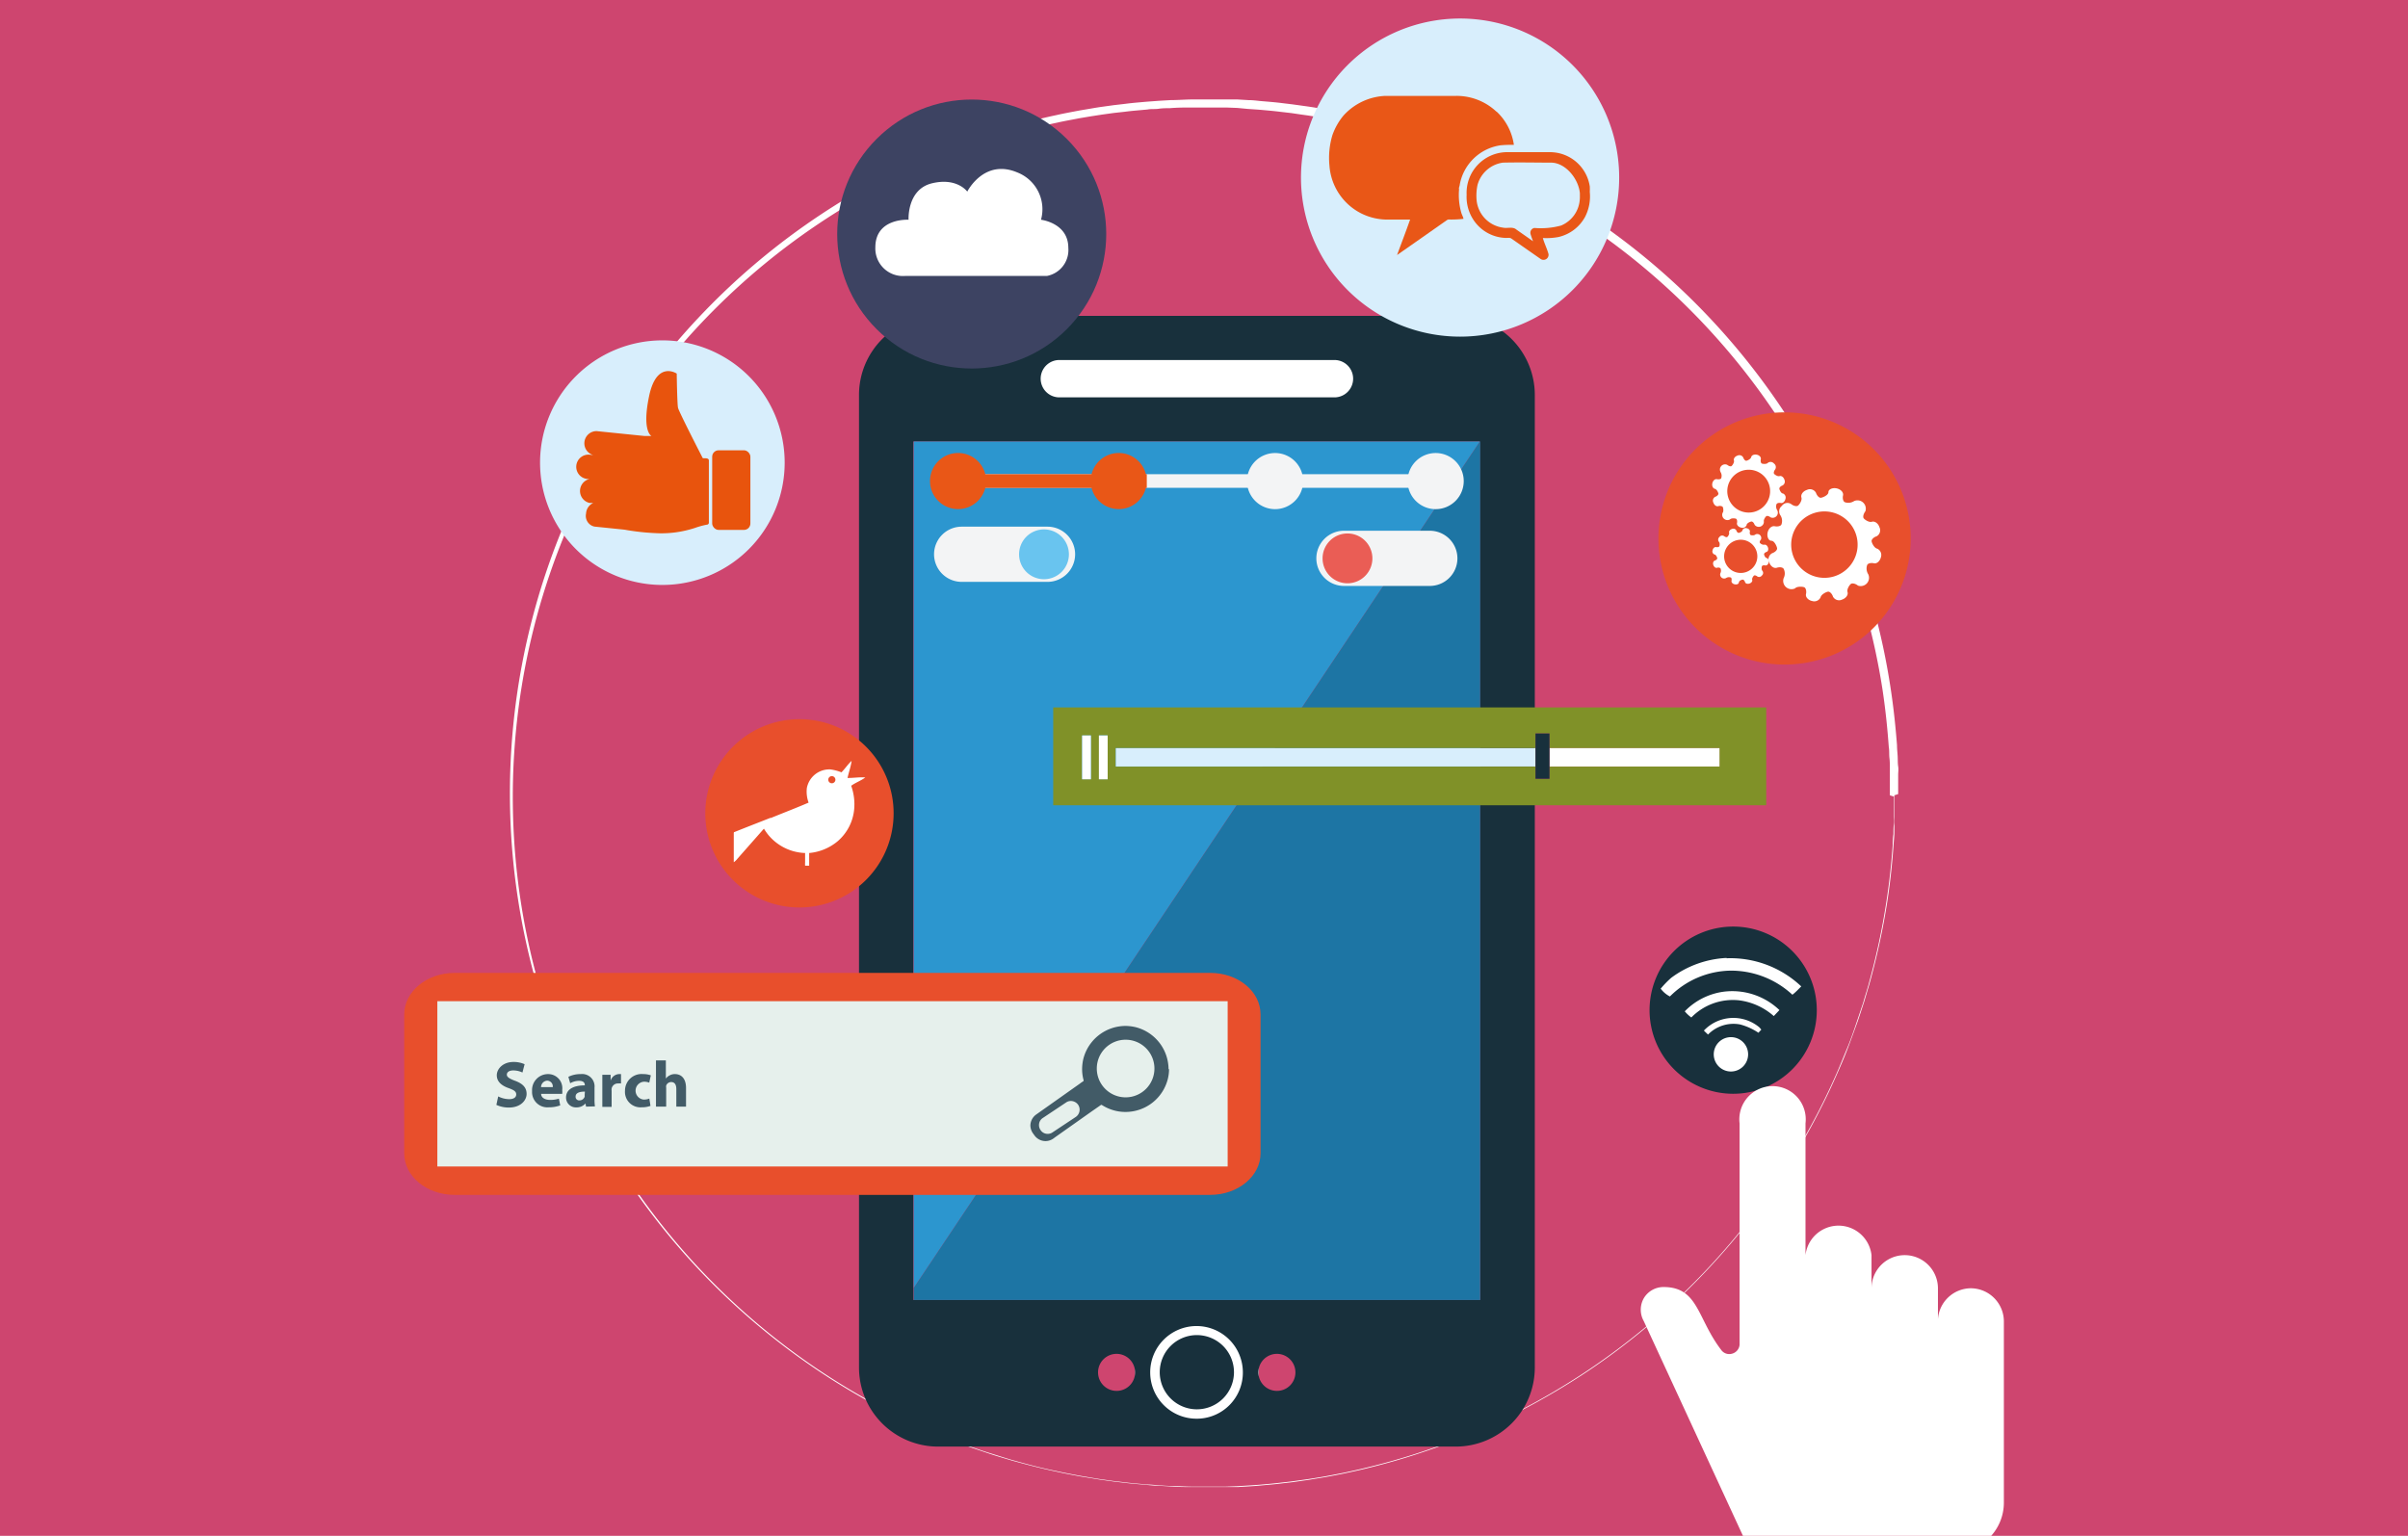<svg id="Réteg_1" data-name="Réteg 1" xmlns="http://www.w3.org/2000/svg" viewBox="0 0 290 185"><defs><style>.cls-1{fill:#ce456f;}.cls-2{fill:#fff;}.cls-3{fill:#18303c;}.cls-4{fill:#d8eefc;}.cls-5{fill:#3d4362;}.cls-6{fill:#e84f2c;}.cls-7{fill:#e95717;}.cls-8{fill:#e8540d;}.cls-9{fill:#2c96cf;}.cls-10{fill:#1d75a4;}.cls-11{fill:#e6f0ec;}.cls-12{fill:#425b67;}.cls-13{fill:#f3f4f5;}.cls-14{fill:#ea5d55;}.cls-15{fill:#69c4ef;}.cls-16{fill:#809128;}</style></defs><title>app</title><rect class="cls-1" x="-40" y="-14.05" width="333" height="245.1"/><path class="cls-2" d="M228.14,95.8s0,.52,0,1.51c0,.24,0,.52,0,.83s0,.64,0,1,0,.76,0,1.18-.06.87-.09,1.35c-.13,1.91-.35,4.27-.77,7a86.61,86.61,0,0,1-2,9.34l-.18.65c-.07.22-.13.44-.2.66l-.39,1.33c-.3.9-.58,1.82-.92,2.75s-.68,1.88-1.05,2.85-.78,1.94-1.22,2.93a81.44,81.44,0,0,1-6.64,12.27,84.07,84.07,0,0,1-23.4,23.68,86.51,86.51,0,0,1-8.09,4.78,83.18,83.18,0,0,1-18.55,6.95c-.83.21-1.67.39-2.51.57-.42.1-.85.17-1.27.26l-1.28.24-1.29.21-.64.11-.65.09-1.3.19-1.31.15c-.87.11-1.75.18-2.64.26-.44.05-.88.07-1.32.1l-1.34.08-1.33,0-.68,0h-.67l-1.35,0-1.35,0c-.9,0-1.81,0-2.72-.07l-1.36-.08c-.45,0-.91-.05-1.36-.09-.91-.09-1.83-.15-2.74-.26l-1.37-.16-1.37-.19c-.46-.06-.92-.14-1.38-.22l-1.37-.22c-.91-.18-1.83-.34-2.74-.55-1.83-.38-3.65-.85-5.47-1.36-.9-.27-1.81-.53-2.71-.83s-1.8-.61-2.7-.92c-.45-.16-.89-.34-1.34-.51l-.67-.25-.66-.27-1.33-.54-1.32-.57a83.66,83.66,0,0,1-.08-152.87l1.32-.58,1.33-.54.67-.27.67-.26,1.34-.5c.9-.32,1.8-.65,2.7-.93s1.82-.57,2.72-.84c1.82-.51,3.65-1,5.48-1.38.91-.21,1.83-.37,2.75-.55l1.37-.23c.46-.08.92-.16,1.38-.22l1.37-.19,1.38-.16c.91-.12,1.83-.19,2.74-.27l1.37-.1,1.37-.08c.91,0,1.82-.08,2.73-.08H147l.67,0,1.35,0,1.34.08c.44,0,.89.05,1.33.1.88.08,1.77.14,2.64.25l1.32.16,1.3.18.65.09.65.1,1.29.22c.43.07.86.16,1.28.24s.86.15,1.28.25c.84.18,1.69.36,2.52.57a80.11,80.11,0,0,1,9.69,3,84.19,84.19,0,0,1,8.95,4,87.34,87.34,0,0,1,8.13,4.8,84.1,84.1,0,0,1,30.27,36.06c.44,1,.84,2,1.23,2.95s.74,1.92,1.06,2.86.63,1.86.93,2.76c.13.46.27.9.4,1.35.07.22.13.44.2.66l.18.65a83.34,83.34,0,0,1,2,9.39c.43,2.77.65,5.14.8,7.06,0,.48.06.94.08,1.36s0,.82.06,1.19,0,.71,0,1,0,.58,0,.83c0,1,0,1.51,0,1.51Zm-.54,0s0-.5,0-1.49c0-.24,0-.52,0-.83s0-.63,0-1,0-.75-.05-1.17,0-.87-.08-1.34c-.14-1.9-.35-4.25-.77-7a82.76,82.76,0,0,0-2-9.28c-.06-.21-.11-.43-.18-.64s-.12-.44-.19-.66c-.13-.43-.26-.88-.4-1.33-.29-.88-.57-1.8-.9-2.73s-.68-1.86-1.05-2.83-.77-1.93-1.21-2.9a82.2,82.2,0,0,0-6.59-12.2A83.38,83.38,0,0,0,190.86,26.9a86.62,86.62,0,0,0-8-4.76A80.66,80.66,0,0,0,174,18.2a79.6,79.6,0,0,0-9.58-3c-.82-.21-1.66-.39-2.49-.57-.42-.1-.84-.17-1.27-.25l-1.26-.24L158.09,14l-.64-.1-.65-.09-1.29-.19-1.3-.15c-.87-.11-1.74-.18-2.62-.26l-1.32-.09L149,13l-1.33-.05-.66,0h-.68l-1.34,0H143.6c-.9,0-1.8,0-2.7.08-.45,0-.9,0-1.36.07s-.9,0-1.35.09c-.91.09-1.82.15-2.72.27l-1.36.15-1.37.19-1.36.21-1.37.23c-.9.18-1.81.33-2.72.54-1.82.38-3.62.85-5.43,1.35-.9.27-1.8.53-2.69.83s-1.79.6-2.68.91l-1.33.5-.67.26-.66.26-1.32.54L111.2,20a83.12,83.12,0,0,0-45.9,100,82.55,82.55,0,0,0,10.28,21.86,83.27,83.27,0,0,0,35.54,30.07l1.31.58,1.32.54c.22.09.44.19.67.27l.66.26,1.34.5c.89.32,1.78.64,2.68.92s1.8.57,2.7.84c1.81.51,3.62,1,5.44,1.36.91.21,1.82.37,2.73.55l1.37.23c.46.08.91.16,1.37.22l1.36.19,1.37.16c.91.12,1.82.18,2.73.27.45,0,.91.06,1.36.09s.9.07,1.36.08c.9,0,1.8.08,2.7.08l1.35,0,1.35,0H147l.67,0,1.33-.05,1.33-.08,1.32-.09c.88-.08,1.76-.15,2.63-.26.44-.05.88-.09,1.31-.15l1.3-.18.64-.09.65-.1,1.28-.21,1.27-.24,1.27-.25c.84-.19,1.68-.36,2.5-.57a80.36,80.36,0,0,0,9.63-2.95,81.3,81.3,0,0,0,8.9-3.94,86,86,0,0,0,8.07-4.76,83.75,83.75,0,0,0,23.42-23.59,82.88,82.88,0,0,0,6.66-12.25c.44-1,.83-2,1.22-2.92s.74-1.91,1.06-2.85.62-1.85.92-2.74c.13-.45.26-.9.4-1.34l.19-.65c.07-.22.12-.44.18-.66a83.61,83.61,0,0,0,2-9.33c.43-2.74.65-5.1.79-7q0-.72.09-1.35c0-.42,0-.82.05-1.18s0-.71,0-1,0-.59,0-.83c0-1,0-1.51,0-1.51Z"/><path class="cls-3" d="M149.68,165.69c0,3.45-2.48,6.25-5.53,6.25s-5.53-2.8-5.53-6.25,2.47-6.25,5.53-6.25S149.68,162.24,149.68,165.69Z"/><rect class="cls-2" x="123.42" y="42.84" width="42.13" height="6.82"/><path class="cls-2" d="M144.15,172.71a7.43,7.43,0,1,1,7.43-7.43A7.43,7.43,0,0,1,144.15,172.71Zm0-11.89a4.47,4.47,0,1,0,4.46,4.46A4.47,4.47,0,0,0,144.15,160.82Z"/><path class="cls-3" d="M175.38,38.05H112.92a9.53,9.53,0,0,0-9.47,9.54V164.71a9.53,9.53,0,0,0,9.47,9.54h62.46a9.53,9.53,0,0,0,9.46-9.55V47.59A9.53,9.53,0,0,0,175.38,38.05Zm-47.95,5.32h33.43a2.25,2.25,0,0,1,0,4.49H127.43a2.25,2.25,0,0,1,0-4.49Zm7.06,124.17a2.23,2.23,0,1,1,2.21-2.23A2.22,2.22,0,0,1,134.49,167.54Zm9.66,3.35a5.58,5.58,0,1,1,5.53-5.58A5.55,5.55,0,0,1,144.15,170.89Zm9.65-3.35a2.23,2.23,0,1,1,2.21-2.23A2.22,2.22,0,0,1,153.8,167.54Zm24.46-10.95H110V53.18h68.22Z"/><path class="cls-4" d="M94.5,55.76A14.73,14.73,0,1,1,79.77,41,14.73,14.73,0,0,1,94.5,55.76Z"/><circle class="cls-5" cx="117.03" cy="28.19" r="16.2" transform="translate(14.34 91.01) rotate(-45)"/><path class="cls-4" d="M195,21.39A19.16,19.16,0,1,1,175.8,2.23,19.16,19.16,0,0,1,195,21.39Z"/><path class="cls-6" d="M199.73,64.85a15.19,15.19,0,1,0,15.19-15.18A15.19,15.19,0,0,0,199.73,64.85Z"/><path class="cls-6" d="M107.62,98A11.34,11.34,0,1,1,96.28,86.63,11.33,11.33,0,0,1,107.62,98Z"/><path class="cls-2" d="M102.07,93.71c.15-.69.4-1.36.49-2.06-.45.42-.79.94-1.22,1.38a5.76,5.76,0,0,0-1.34-.35,2.76,2.76,0,0,0-2.83,2.25,3.86,3.86,0,0,0,.21,1.75c-1.44.62-2.9,1.18-4.35,1.77l-.17.07-.09,0c-1.44.57-2.87,1.12-4.31,1.7-.11,0-.09.16-.09.24,0,1.14,0,2.27,0,3.4a2,2,0,0,0,.44-.42L92,99.82c.13.21.27.41.41.6a6,6,0,0,0,4.55,2.33c0,.75,0,.37,0,1.12a2.93,2.93,0,0,0,0,.41c.16,0,.33,0,.49,0,0-.89,0-.64,0-1.53a6.2,6.2,0,0,0,3.42-1.41,5.76,5.76,0,0,0,2-3.86,6.63,6.63,0,0,0-.36-2.83c.54-.39,1.18-.61,1.7-1C103.52,93.59,102.79,93.72,102.07,93.71Zm-1.89.64a.43.43,0,1,1,.43-.43A.43.43,0,0,1,100.18,94.35Z"/><path class="cls-7" d="M180.31,13.51h0l0,0s0,0,0,0a3.36,3.36,0,0,1-.29-.24,7,7,0,0,0-4.7-1.72h-8.51a7.32,7.32,0,0,0-2.22.46,7.21,7.21,0,0,0-2.8,1.92h0a7.65,7.65,0,0,0-1.33,2.36,9.53,9.53,0,0,0-.35,3.68,7,7,0,0,0,3.83,5.74,7.15,7.15,0,0,0,3.37.74c.83,0,1.68,0,2.51,0-.5,1.43-1.05,2.85-1.57,4.27,2-1.39,4-2.8,6-4.2a.48.48,0,0,1,.18-.08,12.26,12.26,0,0,0,1.82-.08c-.05-.27-.2-.5-.27-.76a7.73,7.73,0,0,1-.26-2.79c-.06-.19.07-.37.08-.56a5.84,5.84,0,0,1,4.93-4.75,14.08,14.08,0,0,1,1.59-.05A6.8,6.8,0,0,0,180.31,13.51Z"/><path class="cls-7" d="M191.46,23.11a5.52,5.52,0,0,0,0-.66,4.85,4.85,0,0,0-4.87-4.12h-5.22a4.9,4.9,0,0,0-4.74,5.13,5,5,0,0,0,.73,2.88,4.83,4.83,0,0,0,4,2.32c.22,0,.49-.06.68.09l3.51,2.45a.61.61,0,0,0,.94-.6c-.18-.66-.5-1.27-.68-1.93a7.86,7.86,0,0,0,1.88-.12,4.89,4.89,0,0,0,3.19-2.4A5.39,5.39,0,0,0,191.46,23.11Zm-1.2.84A3.67,3.67,0,0,1,188,27.17a9.35,9.35,0,0,1-3.21.29.58.58,0,0,0-.47.71,9.37,9.37,0,0,0,.31.89l-2-1.4c-.45-.4-1.09-.12-1.63-.24a3.69,3.69,0,0,1-3.16-3.22,6.17,6.17,0,0,1,.1-1.92A3.69,3.69,0,0,1,181,19.59c1.95-.05,3.91,0,5.86,0,1.74.06,3.27,2,3.41,3.71C190.26,23.51,190.28,23.73,190.26,24Z"/><path class="cls-8" d="M84.62,55.16l-.24-.47c-.69-1.34-2.61-5.12-2.72-5.55S81.5,45,81.5,45s-2.41-1.62-3.32,2.68.28,4.84.28,4.84h-.82l-5.79-.59a1.47,1.47,0,0,0-.3,2.91l1.73.18V55l-2.18-.22a1.47,1.47,0,1,0-.3,2.92l.19,0a1.48,1.48,0,0,0,0,2.88l.46,0a1.49,1.49,0,0,0-.87,1.28,1.32,1.32,0,0,0,1,1.57l3.61.37a28.51,28.51,0,0,0,4.33.44,13,13,0,0,0,4.18-.65,9.7,9.7,0,0,1,1.43-.39.24.24,0,0,0,.24-.25V55.44C85.33,55.07,84.62,55.27,84.62,55.16Z"/><rect class="cls-8" x="85.77" y="54.24" width="4.6" height="9.59" rx="0.77" ry="0.77"/><path class="cls-2" d="M109.42,26.47s-4-.25-4,3.33A3.32,3.32,0,0,0,109,33.24h17.08a3.18,3.18,0,0,0,2.58-3.39c0-3-3.29-3.38-3.29-3.38a4.76,4.76,0,0,0-2.88-5.71c-4-1.67-6,2.32-6,2.32s-1.22-1.73-4.25-1S109.42,26.47,109.42,26.47Z"/><path class="cls-2" d="M214.41,62.06a1.24,1.24,0,0,1,.13,1.12c-.08.19-.45.28-.81.21s-.74.26-.85.75.1,1,.46,1,.66.7.68.91-.25.47-.6.59a.83.83,0,0,0-.36,1.08c.16.48.57.78.92.67s.72-.06.83.13a1.23,1.23,0,0,1,0,1.12,1,1,0,0,0,1.36,1.24c.25-.28.93-.22,1.12-.14s.29.46.21.82.26.74.76.84a.83.83,0,0,0,1-.46c.08-.35.69-.65.9-.67s.48.25.59.6a.83.83,0,0,0,1.08.36c.48-.16.78-.57.67-.92s.28-.92.45-1,.53,0,.81.23A1,1,0,0,0,225,69.18a1.29,1.29,0,0,1-.13-1.13c.09-.19.45-.28.81-.2s.74-.27.85-.76a.83.83,0,0,0-.46-1c-.36-.08-.65-.69-.67-.9s.25-.48.6-.59a.82.82,0,0,0,.35-1.08c-.15-.48-.57-.78-.92-.67s-.91-.28-1-.45,0-.53.22-.81a1,1,0,0,0-1.36-1.23,1.27,1.27,0,0,1-1.12.13c-.19-.09-.29-.45-.21-.81s-.26-.74-.76-.85-1,.1-1,.46-.7.65-.91.67-.47-.25-.59-.6a.82.82,0,0,0-1.08-.35c-.48.15-.78.57-.67.92s-.28.91-.45,1-.53,0-.8-.22a.81.81,0,0,0-1.11.23A.83.83,0,0,0,214.41,62.06Zm4.07-.26a4,4,0,1,1-2.58,5A4,4,0,0,1,218.48,61.8Z"/><path class="cls-2" d="M207.21,56.87a.82.82,0,0,1,.08.72c0,.12-.29.18-.52.13s-.48.17-.55.49.07.62.3.67.42.45.43.58-.16.31-.38.38a.52.52,0,0,0-.23.69c.1.31.36.51.59.44s.46,0,.53.08.15.55,0,.72a.63.63,0,0,0,.88.8c.16-.18.59-.14.72-.09s.18.29.13.52.17.48.49.55a.53.53,0,0,0,.67-.3c0-.23.44-.42.58-.43s.3.16.38.39a.62.62,0,0,0,1.12-.37c-.07-.22.18-.58.29-.66s.34,0,.52.14a.62.62,0,0,0,.79-.87.82.82,0,0,1-.08-.72c.06-.13.29-.19.52-.14s.48-.17.55-.48a.53.53,0,0,0-.3-.67c-.23,0-.42-.45-.43-.58s.16-.31.38-.38a.54.54,0,0,0,.23-.7c-.1-.31-.36-.5-.59-.43s-.59-.18-.66-.29,0-.34.14-.52a.53.53,0,0,0-.15-.71.54.54,0,0,0-.73-.08c-.15.18-.59.14-.72.09s-.18-.3-.13-.53-.17-.48-.49-.54-.62.06-.67.29-.44.42-.58.44-.3-.16-.38-.39a.52.52,0,0,0-.69-.23c-.31.1-.5.37-.43.59s-.18.59-.29.67-.34,0-.52-.15a.62.62,0,0,0-.79.88Zm2.62-.17A2.58,2.58,0,1,1,208.16,60,2.58,2.58,0,0,1,209.83,56.7Z"/><path class="cls-2" d="M207,65.25c.14.12.11.46.07.55s-.23.14-.4.1-.37.13-.42.38a.4.4,0,0,0,.22.51c.18,0,.33.34.34.45s-.12.23-.3.29-.25.3-.17.53.28.39.45.33.36,0,.41.07a.65.65,0,0,1,0,.56.48.48,0,0,0,.67.61.64.64,0,0,1,.56-.07c.09,0,.14.22.1.4s.13.37.37.42.48,0,.52-.23.34-.32.45-.33.23.12.29.3.29.25.53.17.39-.28.33-.45.14-.45.22-.51.27,0,.4.11a.41.41,0,0,0,.55-.12.4.4,0,0,0,.06-.56c-.13-.12-.1-.45-.06-.55s.22-.14.4-.1.37-.13.42-.38a.41.41,0,0,0-.23-.51c-.18,0-.32-.34-.33-.45s.12-.23.3-.29.25-.29.17-.53-.28-.39-.45-.33a.64.64,0,0,1-.52-.23c-.06-.08,0-.26.12-.39a.48.48,0,0,0-.68-.61c-.12.13-.46.1-.55.06s-.14-.22-.1-.4-.13-.37-.38-.42a.41.41,0,0,0-.51.23c0,.18-.35.32-.45.33s-.24-.12-.29-.3a.41.41,0,0,0-.53-.17c-.24.07-.39.28-.34.45s-.13.45-.22.51-.26,0-.4-.11a.41.41,0,0,0-.55.12A.42.42,0,0,0,207,65.25Zm2-.13a2,2,0,1,1-1.27,2.49A2,2,0,0,1,209,65.12Z"/><polygon class="cls-9" points="110.04 53.18 110.04 155.14 178.22 53.18 110.04 53.18"/><polygon class="cls-10" points="110.04 155.14 110.04 156.59 178.26 156.59 178.26 53.18 178.22 53.18 110.04 155.14"/><path class="cls-3" d="M218.8,121.67a10.07,10.07,0,1,1-10.07-10.06A10.07,10.07,0,0,1,218.8,121.67Z"/><path class="cls-2" d="M210.53,127a2.07,2.07,0,1,1-2.07-2.07A2.07,2.07,0,0,1,210.53,127Z"/><path class="cls-2" d="M207.93,115.43a12.41,12.41,0,0,1,9,3.39c-.35.34-.68.71-1.07,1a10.86,10.86,0,0,0-7.52-2.9,10.53,10.53,0,0,0-7.23,3.11,3.24,3.24,0,0,1-1.11-.94,11.92,11.92,0,0,1,1.26-1.3,12.14,12.14,0,0,1,6.67-2.4Z"/><path class="cls-2" d="M207.92,119.42a8.21,8.21,0,0,1,6.38,2.25l-.68.72a7.8,7.8,0,0,0-4.22-1.9,7,7,0,0,0-5.71,2.07,4.26,4.26,0,0,1-.79-.74,8,8,0,0,1,5-2.4Z"/><path class="cls-2" d="M205.22,124.12a4.89,4.89,0,0,1,6.64-.39c.1.09.17.2.26.29l-.35.38a7.33,7.33,0,0,0-2.21-1,4.29,4.29,0,0,0-3.86,1.22l-.48-.46Z"/><path class="cls-6" d="M151.81,138.93c0,2.74-2.71,5-6.06,5h-91c-3.35,0-6.07-2.23-6.07-5V122.19c0-2.75,2.72-5,6.07-5h91c3.35,0,6.06,2.22,6.06,5Z"/><rect class="cls-11" x="52.67" y="120.6" width="95.18" height="19.91"/><path class="cls-12" d="M140.73,128.83a5.25,5.25,0,0,0-4-5.11,5.46,5.46,0,0,0-1.2-.14h0a5.26,5.26,0,0,0-5.07,4,5.6,5.6,0,0,0-.14,1.2,5,5,0,0,0,.18,1.34l0,.09-.29.2-.26.19-5.16,3.65a1.66,1.66,0,0,0-.7,1.33v0h0a1.73,1.73,0,0,0,.3.92l.19.26a1.64,1.64,0,0,0,1.33.69h0a1.64,1.64,0,0,0,.94-.3l.23-.17h0l4.4-3.11.23-.16.89-.62.08,0a5.34,5.34,0,0,0,1.66.71,5.05,5.05,0,0,0,1.21.14h0a5.25,5.25,0,0,0,5.1-4h0a5,5,0,0,0,.14-1.2Zm-11.17,5.71-.08-.12.08.12-2.8,1.86a1,1,0,0,1-.58.18,1,1,0,0,1-.87-.47,1,1,0,0,1-.18-.58,1,1,0,0,1,.47-.87l2.79-1.86a1,1,0,0,1,.58-.18,1.07,1.07,0,0,1,.88.47,1.06,1.06,0,0,1-.29,1.45Zm6-2.36a3.47,3.47,0,1,1,3.47-3.47A3.47,3.47,0,0,1,135.57,132.18Z"/><path class="cls-12" d="M60,132.07a3,3,0,0,0,1.33.33c.55,0,.84-.23.84-.57s-.25-.52-.89-.75c-.88-.31-1.45-.79-1.45-1.56s.75-1.6,2-1.6a3.23,3.23,0,0,1,1.35.27l-.26,1a2.59,2.59,0,0,0-1.11-.25c-.52,0-.77.23-.77.51s.3.48,1,.74c.94.35,1.38.83,1.38,1.58s-.69,1.64-2.14,1.64a3.56,3.56,0,0,1-1.5-.32Z"/><path class="cls-12" d="M65.17,131.76c0,.5.52.73,1.08.73a3.43,3.43,0,0,0,1.06-.15l.16.81a3.93,3.93,0,0,1-1.39.23,1.84,1.84,0,0,1-2-1.95A1.92,1.92,0,0,1,66,129.38a1.7,1.7,0,0,1,1.71,1.91,2.3,2.3,0,0,1,0,.47Zm1.4-.81a.69.69,0,0,0-.67-.78.79.79,0,0,0-.74.78Z"/><path class="cls-12" d="M70.58,133.3l-.07-.38h0a1.4,1.4,0,0,1-1.1.47,1.18,1.18,0,0,1-1.24-1.18c0-1,.9-1.47,2.26-1.47v-.05c0-.21-.11-.5-.7-.5a2.21,2.21,0,0,0-1.06.29l-.22-.77a3.27,3.27,0,0,1,1.49-.33A1.49,1.49,0,0,1,71.6,131v1.34a5.87,5.87,0,0,0,.05.93Zm-.14-1.81c-.63,0-1.12.14-1.12.6a.43.43,0,0,0,.47.46.66.66,0,0,0,.62-.44.64.64,0,0,0,0-.2Z"/><path class="cls-12" d="M72.54,130.73c0-.57,0-.94,0-1.27h1l0,.71h0a1.11,1.11,0,0,1,1-.79h.25v1.13a1.25,1.25,0,0,0-.32,0,.76.76,0,0,0-.81.61,1.12,1.12,0,0,0,0,.27v1.94H72.54Z"/><path class="cls-12" d="M78.34,133.21a3,3,0,0,1-1.07.17,1.86,1.86,0,0,1-2-2,2,2,0,0,1,2.2-2,2.63,2.63,0,0,1,.91.15l-.19.88a1.7,1.7,0,0,0-.67-.11,1.08,1.08,0,0,0,0,2.15,1.84,1.84,0,0,0,.68-.12Z"/><path class="cls-12" d="M79,127.73h1.19v2.19h0a1.28,1.28,0,0,1,.47-.39,1.26,1.26,0,0,1,.62-.15c.76,0,1.34.52,1.34,1.68v2.24H81.45v-2.11c0-.5-.17-.85-.62-.85a.64.64,0,0,0-.6.42.8.8,0,0,0,0,.27v2.27H79Z"/><path class="cls-13" d="M156.94,57.94a3.38,3.38,0,1,1-3.38-3.37A3.38,3.38,0,0,1,156.94,57.94Z"/><path class="cls-13" d="M176.28,57.94a3.38,3.38,0,1,1-3.38-3.37A3.38,3.38,0,0,1,176.28,57.94Z"/><rect class="cls-13" x="115.38" y="57.12" width="58.26" height="1.64"/><path class="cls-7" d="M138,57.12a3.37,3.37,0,0,0-6.54,0h-12.8a3.38,3.38,0,1,0,0,1.65h12.8a3.37,3.37,0,0,0,6.54,0h.11V57.12Z"/><path class="cls-13" d="M175.52,67.26a3.33,3.33,0,0,1-3.33,3.32H161.86a3.33,3.33,0,0,1-3.33-3.32h0a3.33,3.33,0,0,1,3.33-3.33h10.33a3.33,3.33,0,0,1,3.33,3.33Z"/><path class="cls-14" d="M165.28,67.26a3,3,0,1,1-3-3A3,3,0,0,1,165.28,67.26Z"/><path class="cls-13" d="M112.49,66.77a3.33,3.33,0,0,1,3.33-3.33h10.33a3.33,3.33,0,0,1,3.33,3.33h0a3.33,3.33,0,0,1-3.33,3.32H115.82a3.33,3.33,0,0,1-3.33-3.32Z"/><path class="cls-15" d="M122.73,66.77a3,3,0,1,1,3,3A3,3,0,0,1,122.73,66.77Z"/><path class="cls-2" d="M237.31,155.18a4,4,0,0,0-3.92,3.72h0v-3.71a4,4,0,0,0-8,0v-4a4,4,0,0,0-7.95,0V135.32a4,4,0,1,0-7.94,0V162a1.22,1.22,0,0,1-.91,1.06,1.19,1.19,0,0,1-1.3-.45c-2.92-3.81-2.74-7.58-6.95-7.58a2.76,2.76,0,0,0-2.38,1.36,2.79,2.79,0,0,0,0,2.74L210.37,186a2,2,0,0,0,1.74,1h23.22a6,6,0,0,0,6-6V159.16A4,4,0,0,0,237.31,155.18Z"/><path class="cls-16" d="M212.71,97V85.21H126.84V97Zm-78.33-6.89h50.54V88.35h1.69v1.77h20.46v2.22H186.61v1.47h-1.69V92.34H134.38Zm-2-1.53h1v5.28h-1Zm-1,0v5.28h-1.06V88.59Z"/><rect class="cls-4" x="134.38" y="90.12" width="50.55" height="2.21"/><rect class="cls-2" x="186.61" y="90.12" width="20.47" height="2.21"/><polygon class="cls-3" points="184.92 88.35 184.92 90.12 184.92 92.34 184.92 93.81 186.61 93.81 186.61 92.34 186.61 90.12 186.61 88.35 184.92 88.35"/><rect class="cls-2" x="130.32" y="88.59" width="1.06" height="5.28"/><rect class="cls-2" x="132.34" y="88.59" width="1.06" height="5.28"/></svg>